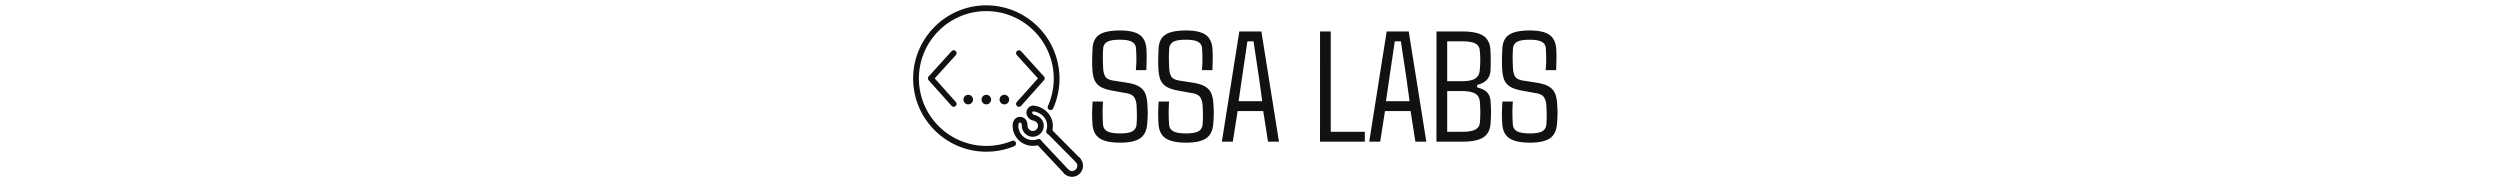 <svg xmlns="http://www.w3.org/2000/svg" xml:space="preserve" width="2000" height="148" data-id="lg_Au0fFECBrrfJnAUghy" data-version="1" viewBox="0 0 2000 148"><g data-padding="20"><g transform="translate(10 2.648)scale(.964)"><rect width="233.877" height="83.62" x="305.202" y="-42.364" fill="none" rx="0" ry="0" transform="translate(351.88 74.98)scale(1.77)"/><path fill="#111" d="M919.299 115.64q-12.04 0-17.41-3.81-5.38-3.81-5.7-12.58-.32-4.87-.23-8.84.1-3.97.42-8.9h8.64q-.38 4.93-.35 9.8t.35 9.41q.32 3.72 3.53 5.48 3.2 1.76 10.56 1.76 7.24 0 10.28-1.76t3.42-5.48q.32-4.54.29-7.9-.03-3.37-.29-8.36-.25-3.97-2.08-6.66-1.82-2.69-8.1-3.52l-9.15-1.67q-7.24-1.21-10.86-3.55t-4.93-6.02-1.57-9q-.19-3.52-.13-7.52.07-4 .26-7.78.13-8.71 5.35-12.46 5.22-3.74 17.51-3.74 11.33 0 16.49 3.78 5.15 3.77 5.47 12.48.2 3.01.13 7.46-.06 4.45-.25 9.19h-8.71q.45-4.54.45-9.09t-.32-9.03q-.26-3.65-3.37-5.38-3.1-1.73-10.08-1.73-7.24 0-10.34 1.73-3.11 1.73-3.43 5.38-.32 4.1-.29 8.32.04 4.23.29 8.39.26 4.68 2.02 7.14 1.76 2.47 8.35 3.24l8.97 1.41q7.24 1.08 10.89 3.52 3.65 2.43 4.96 6.18 1.31 3.74 1.5 8.93.32 4.74.26 7.68-.07 2.95-.39 7.11-.44 8.77-5.66 12.58t-16.75 3.81m54.83 0q-12.04 0-17.42-3.81t-5.7-12.58q-.32-4.87-.22-8.84.09-3.97.41-8.9h8.65q-.39 4.93-.36 9.8.04 4.87.36 9.41.32 3.72 3.52 5.48t10.56 1.76q7.24 0 10.28-1.76t3.43-5.48q.32-4.54.28-7.9-.03-3.37-.28-8.36-.26-3.97-2.08-6.66-1.83-2.69-8.1-3.52l-9.16-1.67q-7.24-1.21-10.86-3.55-3.61-2.34-4.93-6.02-1.31-3.68-1.56-9-.2-3.52-.13-7.52.06-4 .25-7.78.13-8.71 5.35-12.46 5.22-3.74 17.51-3.74 11.34 0 16.49 3.78 5.16 3.77 5.48 12.48.19 3.01.12 7.46-.06 4.45-.25 9.19h-8.71q.45-4.54.45-9.09t-.32-9.03q-.26-3.65-3.36-5.38-3.11-1.73-10.09-1.73-7.23 0-10.34 1.73t-3.43 5.38q-.32 4.1-.28 8.32.03 4.23.28 8.39.26 4.68 2.02 7.14 1.76 2.47 8.36 3.24l8.96 1.41q7.24 1.08 10.89 3.52 3.65 2.43 4.96 6.18 1.31 3.74 1.51 8.93.32 4.74.25 7.68-.06 2.95-.38 7.11-.45 8.77-5.67 12.58t-16.74 3.81m42.58-26.19-3.97 25.36h-9.1l14.48-91.44h18.31l14.6 91.44h-9.09l-3.97-25.36Zm8.13-57.88-4.42 29.77-2.88 19.92h19.59l-2.75-19.98-4.48-29.71Zm97.45 75.04v8.2h-37.2V23.37h8.9v83.24Zm16.71-17.16-3.97 25.36h-9.09l14.47-91.44h18.31l14.6 91.44h-9.09l-3.97-25.36Zm8.13-57.88-4.41 29.77-2.89 19.92h19.6l-2.76-19.98-4.48-29.71Zm56.3 83.24h-21.71V23.37h21.52q12.1 0 17.54 3.72 5.45 3.71 5.77 12.29.38 9.54 0 16.33-.45 9.47-11.02 11.97v2.18q5.7 1.28 8.33 4.19 2.62 2.92 2.81 7.98.32 4.48.32 8.35 0 3.88-.32 8.42-.32 8.52-5.79 12.26-5.48 3.75-17.45 3.75m-.19-83.24h-12.62v33.04h12.49q7.43 0 10.82-2.24t3.71-6.92q.84-8.26 0-16.52-.32-3.78-3.71-5.57t-10.69-1.79m-.9 41.23h-11.72v33.81h12.81q7.24 0 10.69-1.95 3.46-1.95 3.65-5.99.64-8.13 0-16.26-.19-5.25-3.81-7.43t-11.62-2.18m57.04 42.84q-12.03 0-17.41-3.81t-5.7-12.58q-.32-4.87-.23-8.84.1-3.97.42-8.9h8.65q-.39 4.93-.36 9.8t.36 9.41q.32 3.72 3.52 5.48t10.56 1.76q7.24 0 10.28-1.76t3.43-5.48q.32-4.54.28-7.9-.03-3.37-.28-8.36-.26-3.97-2.09-6.66-1.82-2.69-8.1-3.52l-9.15-1.67q-7.24-1.21-10.86-3.55-3.61-2.34-4.93-6.02-1.31-3.68-1.57-9-.19-3.52-.12-7.52.06-4 .25-7.78.13-8.71 5.35-12.46 5.22-3.74 17.51-3.74 11.34 0 16.49 3.78 5.16 3.77 5.48 12.48.19 3.01.12 7.46-.06 4.45-.25 9.19h-8.71q.45-4.54.45-9.09t-.32-9.03q-.26-3.65-3.36-5.38-3.11-1.73-10.09-1.73-7.24 0-10.34 1.73-3.11 1.73-3.43 5.38-.32 4.1-.29 8.32.04 4.23.29 8.39.26 4.68 2.02 7.14 1.76 2.47 8.36 3.24l8.96 1.41q7.24 1.08 10.89 3.52 3.65 2.43 4.96 6.18 1.31 3.74 1.5 8.93.32 4.74.26 7.68-.06 2.95-.38 7.11-.45 8.77-5.67 12.58t-16.75 3.81m-478.3-29.767a2.38 2.38 0 0 1-1.78-.795l-18.97-21.21a2.385 2.385 0 0 1 0-3.18l18.97-20.925a2.392 2.392 0 1 1 3.546 3.212l-17.522 19.319 17.522 19.604a2.385 2.385 0 0 1-1.765 3.975m54.155 0a2.385 2.385 0 0 1-1.78-3.975l17.537-19.604-17.523-19.319a2.386 2.386 0 1 1 3.53-3.212l18.969 20.909a2.385 2.385 0 0 1 0 3.196l-18.937 21.21a2.38 2.38 0 0 1-1.781.795m-42.118-9.953a3.975 3.975 0 1 0 0 7.95 3.975 3.975 0 1 0 0-7.95m15.025 0a3.975 3.975 0 1 0 0 7.95 3.975 3.975 0 1 0 0-7.95m14.978 0a3.975 3.975 0 1 0 0 7.95 3.975 3.975 0 1 0 0-7.95"/><path fill="#111" d="M808.157 123.143c-33.485 0-60.738-27.253-60.738-60.738s27.253-60.722 60.754-60.722a60.802 60.802 0 0 1 55.49 85.43 2.385 2.385 0 1 1-4.355-1.94A56.016 56.016 0 0 0 808.173 6.47c-30.887.026-55.923 25.047-55.968 55.935a56.016 56.016 0 0 0 77.322 51.738 2.385 2.385 0 0 1 1.829 4.405 60.4 60.4 0 0 1-23.183 4.595m71.105 20.829c-2.385 0-4.61-.907-6.344-2.56a2.385 2.385 0 0 1 3.307-3.435 4.34 4.34 0 0 0 6.185-.127 4.373 4.373 0 0 0-.127-6.185 2.385 2.385 0 0 1 3.307-3.434 9.158 9.158 0 0 1-6.153 15.74Z"/><path fill="#111" d="M846.683 118.293q-.652 0-1.336-.063a16.695 16.695 0 0 1-15.327-17.967c.286-2.497 2.099-6.01 5.978-6.01h.318c4.102.206 5.979 3.545 5.994 6.789.032 2.29 1.416 4.706 4.007 4.913a4.39 4.39 0 0 0 4.707-4.007c.27-3.418-3.276-4.515-4.357-4.77a6.84 6.84 0 0 1-5.2-6.042 5.772 5.772 0 0 1 6.71-6.153c9.318 1.463 15.82 9.174 15.137 17.935a20.7 20.7 0 0 1-.636 3.975 2.385 2.385 0 1 1-4.563-1.351 17.5 17.5 0 0 0 .445-3.006c.493-6.36-4.181-11.766-11.13-12.847a1.11 1.11 0 0 0-.89.27c-.16.16-.35.414-.318.843.08 1.066 1.16 1.654 1.51 1.75 5.263 1.208 8.427 5.055 8.046 9.762a9.16 9.16 0 0 1-9.842 8.395c-4.818-.382-8.348-4.436-8.396-9.635 0-1.988-1.065-2.036-1.462-2.067h-.048c-1.05 0-1.272 1.7-1.272 1.717a11.925 11.925 0 0 0 15.964 12.084 2.385 2.385 0 1 1 1.62 4.484 15.9 15.9 0 0 1-5.643 1.001"/><path fill="#111" d="M874.572 142.016a2.4 2.4 0 0 1-1.75-.763l-22.863-24.343a2.385 2.385 0 0 1 3.482-3.26l22.865 24.328a2.385 2.385 0 0 1-1.75 4.038m9.572-9.524a2.38 2.38 0 0 1-1.702-.7l-23.707-23.881a2.385 2.385 0 0 1 3.387-3.355l23.69 23.866a2.385 2.385 0 0 1-1.684 4.07"/></g><path fill="transparent" stroke="transparent" d="M720.5 0h559v148h-559z"/></g></svg>